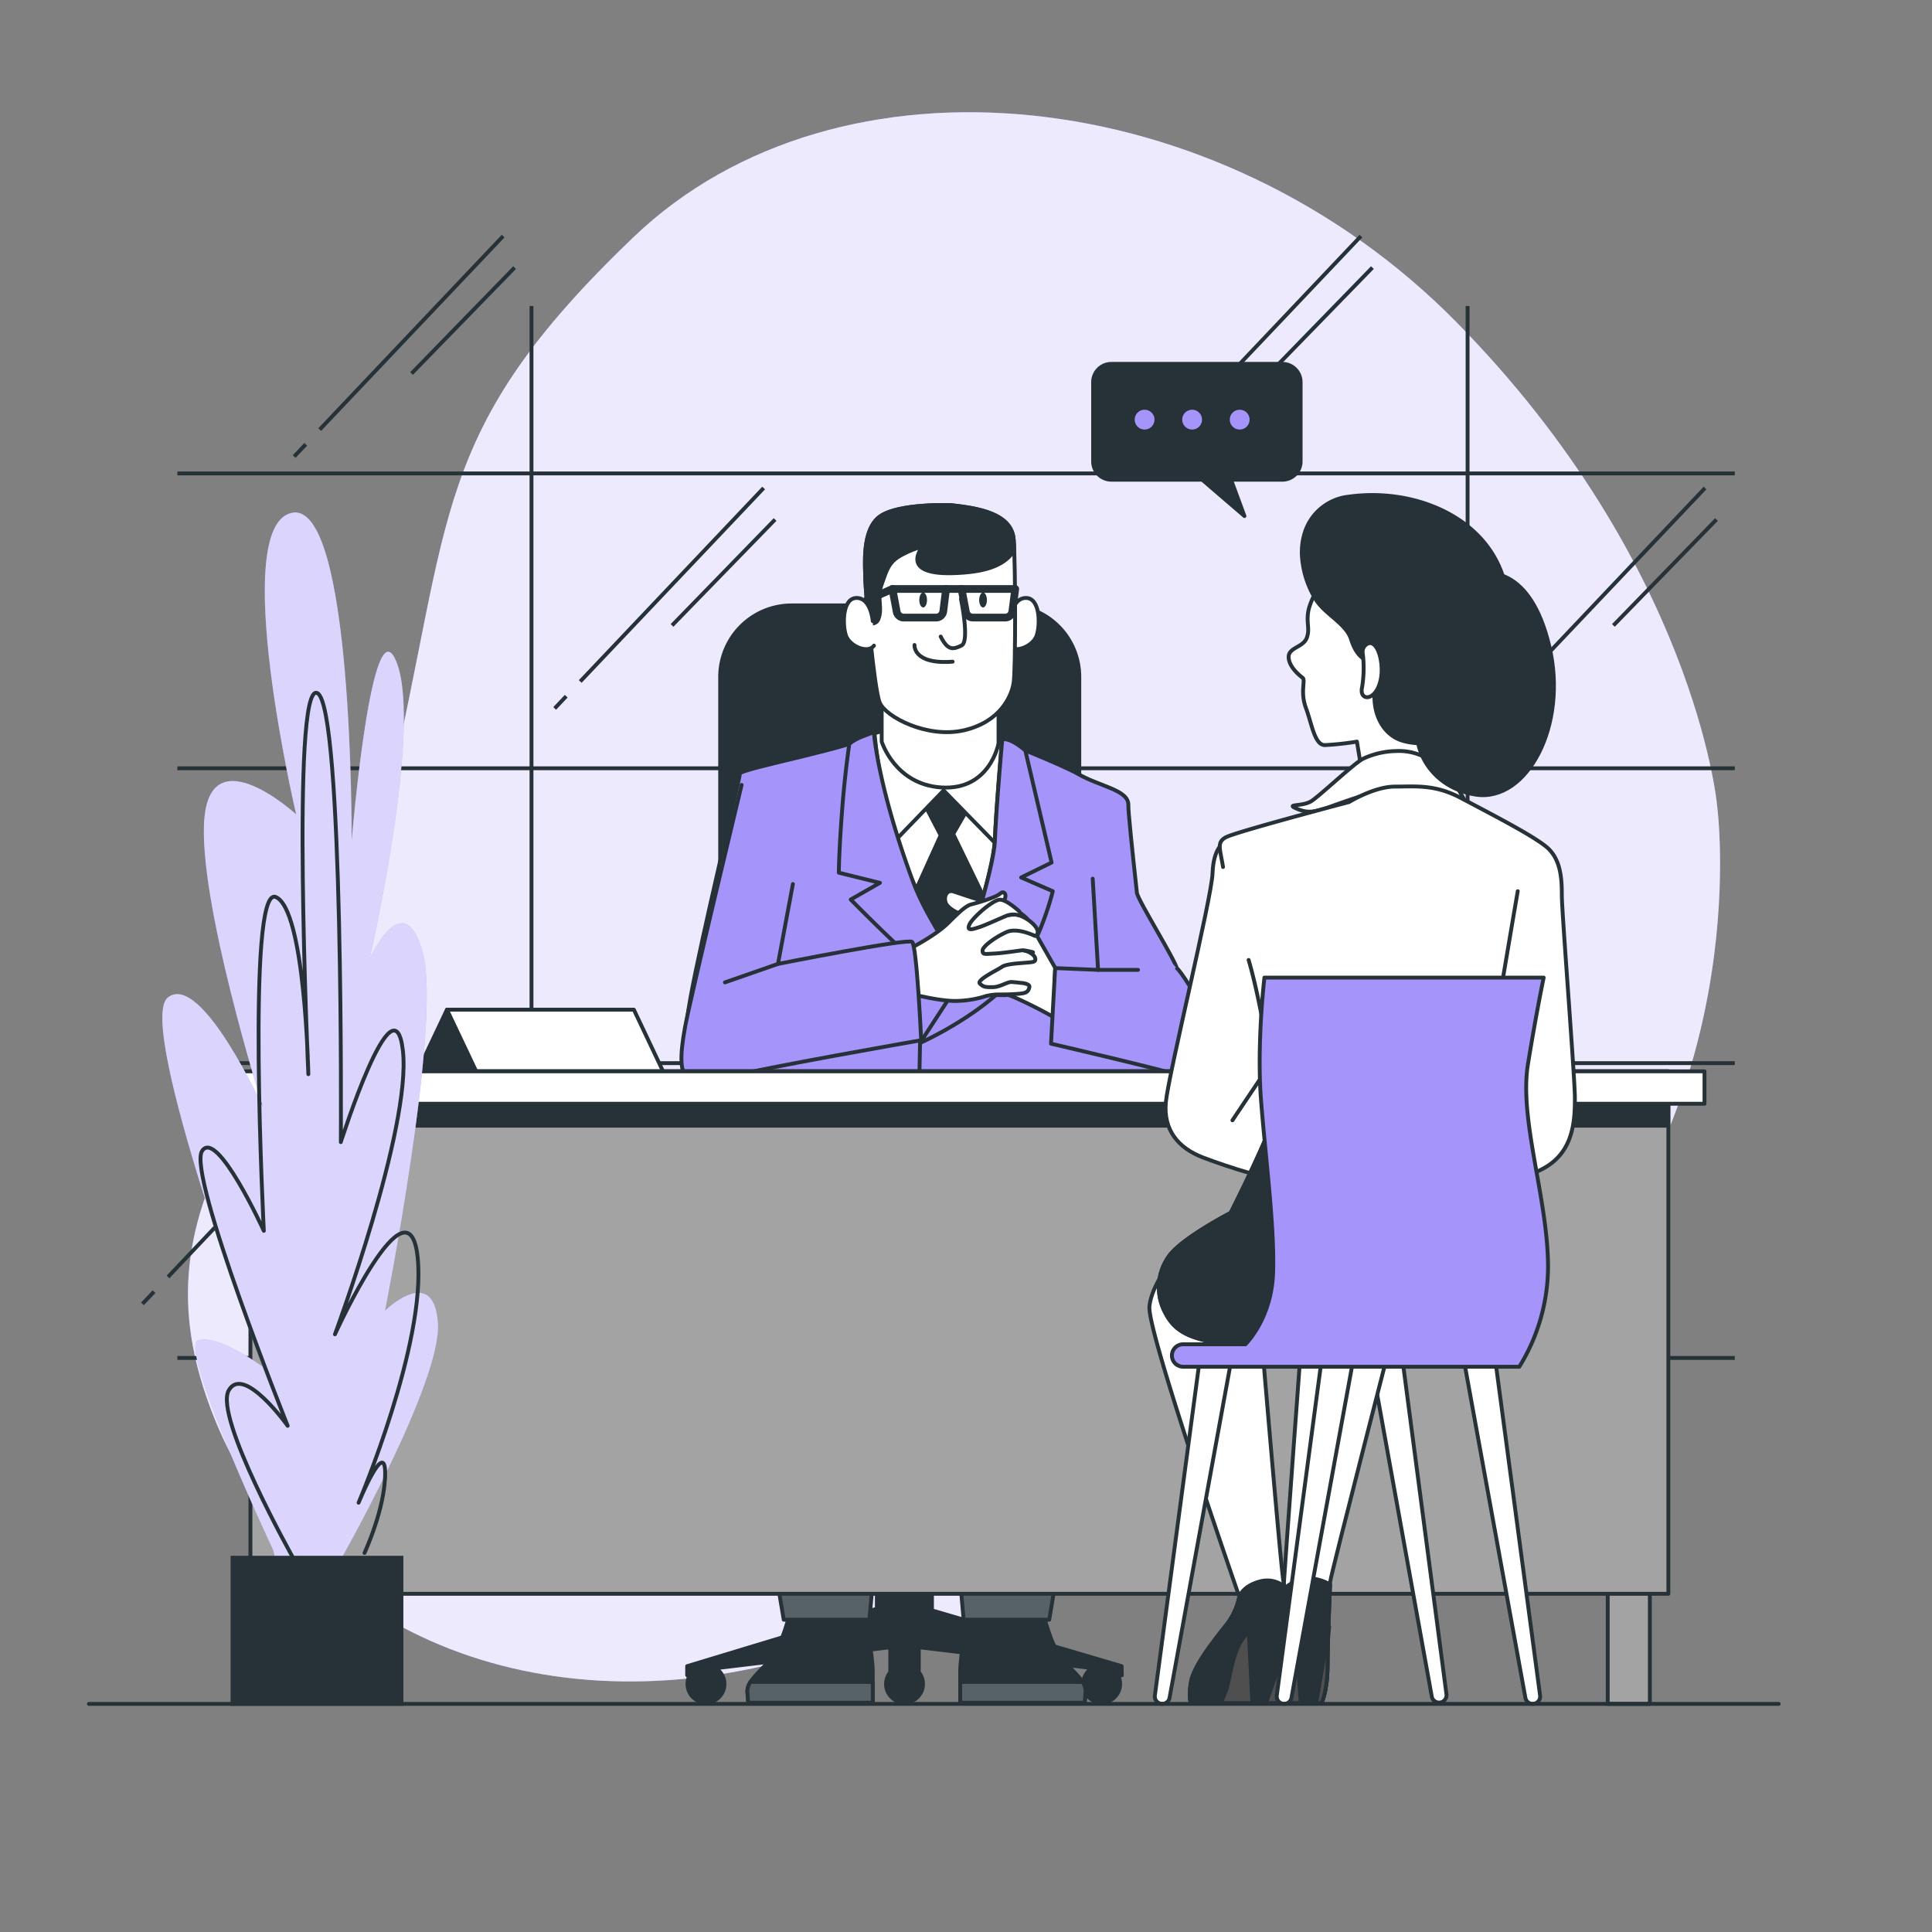 <svg xmlns="http://www.w3.org/2000/svg" viewBox="0 0 500 500"><rect x="0" y="0" width="500" height="500" fill="#808080" stroke="none"/><g id="freepik--background-simple--inject-12"><path d="M444.32,207.94s10.37,73.52-42.21,132S265.5,415.52,197.8,431.1,70.73,416.31,52.59,359s31.22-82.92,48-154.19S111,112,164,61.33s151.35-40.47,212.88,22S444.32,207.94,444.32,207.94Z" style="fill:#A594F9"></path><path d="M444.32,207.94s10.37,73.52-42.21,132S265.5,415.52,197.8,431.1,70.73,416.31,52.59,359s31.22-82.92,48-154.19S111,112,164,61.33s151.35-40.47,212.88,22S444.32,207.94,444.32,207.94Z" style="fill:#fff;opacity:0.8"></path></g><g id="freepik--Window--inject-12"><line x1="45.91" y1="351.44" x2="448.96" y2="351.44" style="fill:none;stroke:#263238;stroke-miterlimit:10"></line><line x1="45.91" y1="275.14" x2="448.96" y2="275.14" style="fill:none;stroke:#263238;stroke-miterlimit:10"></line><line x1="45.91" y1="198.83" x2="448.96" y2="198.83" style="fill:none;stroke:#263238;stroke-miterlimit:10"></line><line x1="45.91" y1="122.52" x2="448.96" y2="122.52" style="fill:none;stroke:#263238;stroke-miterlimit:10"></line><line x1="137.55" y1="79.19" x2="137.55" y2="351.63" style="fill:none;stroke:#263238;stroke-miterlimit:10"></line><line x1="379.81" y1="79.19" x2="379.81" y2="351.63" style="fill:none;stroke:#263238;stroke-miterlimit:10"></line><line x1="146.54" y1="180.18" x2="143.55" y2="183.34" style="fill:none;stroke:#263238;stroke-miterlimit:10"></line><line x1="197.63" y1="126.3" x2="150.16" y2="176.37" style="fill:none;stroke:#263238;stroke-miterlimit:10"></line><line x1="200.59" y1="134.45" x2="173.92" y2="161.86" style="fill:none;stroke:#263238;stroke-miterlimit:10"></line><line x1="390.17" y1="180.18" x2="387.18" y2="183.34" style="fill:none;stroke:#263238;stroke-miterlimit:10"></line><line x1="441.26" y1="126.3" x2="393.79" y2="176.37" style="fill:none;stroke:#263238;stroke-miterlimit:10"></line><line x1="444.22" y1="134.45" x2="417.55" y2="161.86" style="fill:none;stroke:#263238;stroke-miterlimit:10"></line><line x1="39.86" y1="334.28" x2="36.87" y2="337.44" style="fill:none;stroke:#263238;stroke-miterlimit:10"></line><line x1="90.95" y1="280.39" x2="43.48" y2="330.47" style="fill:none;stroke:#263238;stroke-miterlimit:10"></line><line x1="93.91" y1="288.54" x2="67.24" y2="315.95" style="fill:none;stroke:#263238;stroke-miterlimit:10"></line><line x1="79.13" y1="114.99" x2="76.13" y2="118.15" style="fill:none;stroke:#263238;stroke-miterlimit:10"></line><line x1="130.21" y1="61.1" x2="82.74" y2="111.17" style="fill:none;stroke:#263238;stroke-miterlimit:10"></line><line x1="133.18" y1="69.25" x2="106.51" y2="96.66" style="fill:none;stroke:#263238;stroke-miterlimit:10"></line><line x1="301.13" y1="114.99" x2="298.13" y2="118.15" style="fill:none;stroke:#263238;stroke-miterlimit:10"></line><line x1="352.21" y1="61.1" x2="304.74" y2="111.17" style="fill:none;stroke:#263238;stroke-miterlimit:10"></line><line x1="355.18" y1="69.25" x2="328.51" y2="96.66" style="fill:none;stroke:#263238;stroke-miterlimit:10"></line><line x1="232.48" y1="259.45" x2="229.49" y2="262.61" style="fill:none;stroke:#263238;stroke-miterlimit:10"></line><line x1="283.57" y1="205.57" x2="236.1" y2="255.64" style="fill:none;stroke:#263238;stroke-miterlimit:10"></line><line x1="286.53" y1="213.72" x2="259.86" y2="241.13" style="fill:none;stroke:#263238;stroke-miterlimit:10"></line></g><g id="freepik--character-1--inject-12"><path d="M204.88,156.68h55.94a18.5,18.5,0,0,1,18.5,18.5V336.69a0,0,0,0,1,0,0H186.38a0,0,0,0,1,0,0V175.17A18.5,18.5,0,0,1,204.88,156.68Z" style="fill:#263238;stroke:#263238;stroke-linecap:round;stroke-linejoin:round"></path><path d="M290.28,431.2l-49.09-14.44V400.69h-2.77V341.36H229.7v59.33h-2.77v15.64L177.84,431.2v2.35h.66a4.65,4.65,0,0,0-.57,2.26,4.78,4.78,0,1,0,7.37-4l.1-.1,45-5.41v6.48a4.78,4.78,0,1,0,7.38,0v-6.48l44.9,5.4a4.78,4.78,0,1,0,6.64,1.86h1Z" style="fill:#263238;stroke:#263238;stroke-linecap:round;stroke-linejoin:round"></path><rect x="183.7" y="336.59" width="100.02" height="21.89" rx="7.28" style="fill:#fff;stroke:#263238;stroke-linecap:round;stroke-linejoin:round"></rect><rect x="199.81" y="301.09" width="69.47" height="38.63" style="fill:#fff;stroke:#263238;stroke-linecap:round;stroke-linejoin:round"></rect><path d="M228.18,189.91l-10.64,4.17s3.85,23.91,9,36.25,23.91,31.93,23.91,31.93,9.72-14.19,13.11-25.45-.15-42.89-.15-42.89a22.37,22.37,0,0,0-7.87-2.78C250.71,190.37,228.18,189.91,228.18,189.91Z" style="fill:#fff;stroke:#263238;stroke-linecap:round;stroke-linejoin:round"></path><polygon points="238.52 206.73 243.44 216.18 235.28 234.19 248.39 253.93 256.41 235.88 246.69 215.83 251.78 207.03 244.53 199.78 238.52 206.73" style="fill:#263238;stroke:#263238;stroke-linecap:round;stroke-linejoin:round"></polygon><path d="M229.73,188.83l-3.4.93-3.24,5.7,8,22.68,13.12-13.57,14.34,14.65s1.7-22.83,1.7-25.45-2.31-3.55-4-4S229.73,188.83,229.73,188.83Z" style="fill:#fff;stroke:#263238;stroke-linecap:round;stroke-linejoin:round"></path><path d="M226.33,189.76s1.47,20.51,10,38.56c4.41,9.3,12.65,22.37,12.65,21.91s8.17-24.68,8.48-32.86,1.85-25.61,1.85-25.61,15.82,6.3,19.6,8.49c5.86,3.39,13.26,4.16,13.11,8.17-.06,1.46.94,11,2.21,22.63.2,1.85,10.13,17.72,10.34,19.64,2.13,19.37-5.1,27.53-5.46,27.62-.61.15-13.42,0-13.42,0s6.95,31.62,8,33.32l1.08,1.69H239.66l-2.3-6.94-2.05,6.94H178.66l7.56-34.4h-8.33s-2.16-4.32.77-20.52,12.81-56.77,12.81-58.15S223.09,193.15,226.33,189.76Z" style="fill:#A594F9;stroke:#263238;stroke-linecap:round;stroke-linejoin:round"></path><line x1="238.11" y1="269.91" x2="237.36" y2="306.38" style="fill:#fff;stroke:#263238;stroke-linecap:round;stroke-linejoin:round"></line><path d="M259.34,256.09c9.11-8.48,13.12-25.45,13.12-25.45l-8.18-3.55,7.87-3.86-6.8-29c-3.85-3.32-6.11-3.23-6-2.5,0,0-1.54,17.43-1.85,25.61S249,249.77,249,250.23s-9.07-12.26-12.65-21.91c-8.34-22.46-9.94-36-10.18-38.59a.24.24,0,0,0-.38-.18c-1.15.68-4,1.24-6,3-.56,4-1.28,9.8-1.78,16.18-.92,11.88-.92,17.12-.92,17.12l10.64,2.63-7.56,4.32s8.33,8.48,15.27,14.81S247,256.24,247,256.24l-8.89,13.67S250.24,264.58,259.34,256.09Z" style="fill:#A594F9;stroke:#263238;stroke-linecap:round;stroke-linejoin:round"></path><path d="M228.18,178.65v13.27s3.4,11.1,15.43,11.87c12.65.82,14.81-11.41,14.81-11.41V180.65S235,186.36,228.18,178.65Z" style="fill:#fff;stroke:#263238;stroke-linecap:round;stroke-linejoin:round"></path><path d="M261.35,160.75s.46-6,4.16-6,3.71,6.94,2.78,9.72-5.71,4.78-7.25,2.62" style="fill:#fff;stroke:#263238;stroke-linecap:round;stroke-linejoin:round"></path><path d="M246,130.72s-13.63-.5-18.34,3-3.72,12.89-3.72,15.86,2.23,28.5,3.72,32.22S240,191.18,249.46,189s12.39-8.92,12.88-12.39.5-30,0-36.92S252.68,131.46,246,130.72Z" style="fill:#fff;stroke:#263238;stroke-linecap:round;stroke-linejoin:round"></path><path d="M262.48,142.4c0-1.1-.08-2-.14-2.76-.49-6.94-9.66-8.18-16.35-8.92,0,0-13.63-.5-18.34,3s-3.72,12.89-3.72,15.86c0,1.19.36,6,.89,11.56A1.76,1.76,0,0,0,227.4,160c1-2.73-.49-5.2.75-8.67s1.73-5.7,4.71-7.44a25.54,25.54,0,0,1,5.94-2.47s-6.19,7.18,7.44,6.93C255.09,148.15,260.08,146.31,262.48,142.4Z" style="fill:#263238;stroke:#263238;stroke-linecap:round;stroke-linejoin:round"></path><path d="M248.7,155.05s2.31,10.95.15,12-3.54,1.39-5.4-2.31" style="fill:none;stroke:#263238;stroke-linecap:round;stroke-linejoin:round"></path><path d="M236.67,166.92s-.47,5.1,9.87,4.32" style="fill:none;stroke:#263238;stroke-linecap:round;stroke-linejoin:round"></path><path d="M239.91,155.28c0,1.06-.45,1.93-1,1.93s-1-.87-1-1.93.45-1.93,1-1.93S239.91,154.21,239.91,155.28Z" style="fill:#263238"></path><path d="M255.41,155.28c0,1.06-.45,1.93-1,1.93s-1-.87-1-1.93.45-1.93,1-1.93S255.41,154.21,255.41,155.28Z" style="fill:#263238"></path><path d="M242.27,159.83h-8.38a1.87,1.87,0,0,1-1.83-1.52l-1.1-5.89h13.88l-.72,5.78A1.87,1.87,0,0,1,242.27,159.83Z" style="fill:none;stroke:#263238;stroke-linecap:round;stroke-linejoin:round;stroke-width:2px"></path><path d="M260.17,159.83h-8.38a1.86,1.86,0,0,1-1.83-1.52l-1.11-5.89h13.89L262,158.2A1.87,1.87,0,0,1,260.17,159.83Z" style="fill:none;stroke:#263238;stroke-linecap:round;stroke-linejoin:round;stroke-width:2px"></path><line x1="244.84" y1="152.42" x2="248.85" y2="152.42" style="fill:none;stroke:#263238;stroke-linecap:round;stroke-linejoin:round;stroke-width:2px"></line><line x1="230.96" y1="152.42" x2="224.33" y2="155.35" style="fill:none;stroke:#263238;stroke-linecap:round;stroke-linejoin:round;stroke-width:2px"></line><path d="M225.87,160.75s-.46-6-4.17-6-3.7,6.94-2.77,9.72,5.7,4.78,7.25,2.62" style="fill:#fff;stroke:#263238;stroke-linecap:round;stroke-linejoin:round"></path><path d="M265.82,237.73a17.31,17.31,0,0,0-7.4-4.13,5.58,5.58,0,0,0-2.79-.22c-1.24,0-7.39-2.22-8.93-2.68s-2.47,1.08-2,2.78,3.76,3.14,5,3.45.71.34.71.34,2,4.94,1.08,6.79-4.17,6-3.09,8.95,2.78,4.47,6.17,4.47,5.4.15,6.17,0,14.5,6.63,13,6.79-.62-13.73-.62-13.73Z" style="fill:#fff;stroke:#263238;stroke-linecap:round;stroke-linejoin:round"></path><path d="M234.66,245.91s7.25-3.55,10.8-7.1,4.78-4.47,6-4.78,6.17-1.7,7.4-2.78,2.16.93.31,2.47a30.17,30.17,0,0,1-4.32,2.93c-.77.47-1.54,2.63-1.54,2.63s7.56-3.24,10.18-2.47,5.22,3.11,5.06,4.49-.64.72-2.34.56-4.11-.89-6-.12-4,2.63-4,3.4,2.16,1.23,3.86,1.08,2.93-.62,4.62-.31,3.09,1.23,3.24,2.16-.61.92-2.47,1.08-5.09.31-6.17,1.08-6.63,3.39-5.7,4.32,1.48.93,3.33.93,3.83-1.42,4.91-1.34c1.45.11,2.23.22,2.23.22s2.57.11,2.34,1.12c-.36,1.62-1.22,1.67-4.95,1.84-2.92.14-3.7-.15-6.32.47a26,26,0,0,1-6.94,1.23c-4.48.31-12.5-1.85-12.5-1.85Z" style="fill:#fff;stroke:#263238;stroke-linecap:round;stroke-linejoin:round"></path><path d="M263.77,235.84s-3.12-2.91-4.91-3-7.25,4.69-8,6.48,1,1.11,2.45.67,5.36-2.24,6.7-2.79a5.13,5.13,0,0,1,3.53-.37" style="fill:#fff;stroke:#263238;stroke-linecap:round;stroke-linejoin:round"></path><path d="M267.79,242.2s-4.46-2.23-7.25-1-6.25,3.69-6.25,4.8.56.9,3,.78,6.85-.83,7.44-.86a15.49,15.49,0,0,1,2.61.53" style="fill:#fff;stroke:#263238;stroke-linecap:round;stroke-linejoin:round"></path><path d="M205.2,228.79l-3.86,20.67s33.48-6.64,34.71-5.71,2.35,25.46,2.35,25.46-43.23,7.55-48.32,9.25-10.34,2-12.19.46-2-5.4-.62-13,14.66-62.78,14.66-62.78" style="fill:#A594F9;stroke:#263238;stroke-linecap:round;stroke-linejoin:round"></path><path d="M282.79,227.4l1.39,23.6-11.11-.46L272,270.1s30.62,7.13,32.32,8,1.39-.92,3.39-3.86,3.71-9.25,3.55-12-6.48-12-6.63-11.57" style="fill:#A594F9;stroke:#263238;stroke-linecap:round;stroke-linejoin:round"></path><line x1="284.18" y1="251" x2="294.52" y2="251" style="fill:none;stroke:#263238;stroke-linecap:round;stroke-linejoin:round"></line><line x1="201.34" y1="249.46" x2="187.61" y2="254.24" style="fill:none;stroke:#263238;stroke-linecap:round;stroke-linejoin:round"></line><path d="M204.62,416.71s-2.24,9.63-5.37,13-6,5.6-5.82,8.28l.22,2.69h32.22V432.6c0-4.7-2-13-2-16.33s-20.14.22-20.14.22" style="fill:#263238;stroke:#263238;stroke-linecap:round;stroke-linejoin:round"></path><path d="M194.2,435.29a4.3,4.3,0,0,0-.77,2.68l.22,2.69h32.22v-5.37Z" style="fill:#586166;stroke:#263238;stroke-linecap:round;stroke-linejoin:round"></path><path d="M232.59,331.24s3.13-19.91-2.24-29.08-24.17-9.4-34.68-3.14-14.6,16.53-10.8,29.73,12.59,13.46,12.59,13.46-2.24,18.12-2.24,25.28,7.61,51.69,7.61,51.69H225S232.14,340.64,232.59,331.24Z" style="fill:#586166;stroke:#263238;stroke-linecap:round;stroke-linejoin:round"></path><line x1="197.46" y1="342.21" x2="199.69" y2="323.86" style="fill:#fff;stroke:#263238;stroke-linecap:round;stroke-linejoin:round"></line><path d="M269.75,416.71s2.24,9.63,5.37,13,6,5.6,5.82,8.28l-.22,2.69H248.5V432.6c0-4.7,2-13,2-16.33s20.14.22,20.14.22" style="fill:#263238;stroke:#263238;stroke-linecap:round;stroke-linejoin:round"></path><path d="M280.16,435.29a4.31,4.31,0,0,1,.78,2.68l-.22,2.69H248.5v-5.37Z" style="fill:#586166;stroke:#263238;stroke-linecap:round;stroke-linejoin:round"></path><path d="M241.78,331.24s-3.13-19.91,2.24-29.08,24.17-9.4,34.68-3.14,14.69,16.53,10.88,29.73-12.67,13.46-12.67,13.46,2.24,18.12,2.24,25.28-7.61,51.69-7.61,51.69H249.39S242.23,340.64,241.78,331.24Z" style="fill:#586166;stroke:#263238;stroke-linecap:round;stroke-linejoin:round"></path><line x1="276.91" y1="342.21" x2="274.67" y2="323.86" style="fill:#fff;stroke:#263238;stroke-linecap:round;stroke-linejoin:round"></line></g><g id="freepik--Table--inject-12"><path d="M287.62,94.17h44.26a4.72,4.72,0,0,1,4.72,4.72v20.54a4.72,4.72,0,0,1-4.72,4.72H318.59l3.47,9.4-10.93-9.4H287.62a4.72,4.72,0,0,1-4.72-4.72V98.89A4.72,4.72,0,0,1,287.62,94.17Z" style="fill:#263238;stroke:#263238;stroke-linecap:round;stroke-linejoin:round"></path><circle cx="320.83" cy="108.6" r="2.57" style="fill:#A594F9"></circle><circle cx="308.52" cy="108.6" r="2.57" style="fill:#A594F9"></circle><circle cx="296.22" cy="108.6" r="2.57" style="fill:#A594F9"></circle><polygon points="115.67 261.3 107.9 277.71 129.93 277.71 137.7 262.1 115.67 261.3" style="fill:#263238;stroke:#263238;stroke-linecap:round;stroke-linejoin:round"></polygon><polygon points="164.04 261.3 115.67 261.3 123.45 277.71 171.81 277.71 164.04 261.3" style="fill:#fff;stroke:#263238;stroke-linecap:round;stroke-linejoin:round"></polygon><rect x="67.18" y="300.31" width="10.9" height="140.29" style="fill:#a3a3a3;stroke:#263238;stroke-linecap:round;stroke-linejoin:round"></rect><rect x="416.08" y="300.67" width="10.9" height="140.29" style="fill:#a3a3a3;stroke:#263238;stroke-linecap:round;stroke-linejoin:round"></rect><rect x="64.81" y="277.26" width="366.96" height="135.21" style="fill:#a3a3a3;stroke:#263238;stroke-linecap:round;stroke-linejoin:round"></rect><rect x="64.81" y="277.26" width="366.96" height="14.07" style="fill:#263238;stroke:#263238;stroke-linecap:round;stroke-linejoin:round"></rect><rect x="55.47" y="277.26" width="385.65" height="8.39" style="fill:#fff;stroke:#263238;stroke-linecap:round;stroke-linejoin:round"></rect></g><g id="freepik--Plants--inject-12"><path d="M70.69,401.14s-24.77-52.76-19.38-54.29S68,353.73,68,353.73,34.86,265,43.43,258.16,68,286.45,68,286.45s-17.09-54.29-15.08-74.94,23.72-.76,23.72-.76-17.39-74.17-1.25-78S91,217.63,91,217.63s5.3-63.46,11.77-45.88-7.13,76.47-7.13,76.47,8.87-19.88,13.8-1.53-9.8,92.51-9.8,92.51,12.52-12.23,13.69,3.06S87.42,405,87.42,405L72.1,406.49Z" style="fill:#A594F9"></path><path d="M70.69,401.14s-24.77-52.76-19.38-54.29S68,353.73,68,353.73,34.86,265,43.43,258.16,68,286.45,68,286.45s-17.09-54.29-15.08-74.94,23.72-.76,23.72-.76-17.39-74.17-1.25-78S91,217.63,91,217.63s5.3-63.46,11.77-45.88-7.13,76.47-7.13,76.47,8.87-19.88,13.8-1.53-9.8,92.51-9.8,92.51,12.52-12.23,13.69,3.06S87.42,405,87.42,405L72.1,406.49Z" style="fill:#fff;opacity:0.6"></path><path d="M76,403.43s-20.65-36.7-16.82-43.58S74.45,369,74.45,369s-26-65-22.17-71.1,16,20.64,16,20.64-4.58-89.46,3.06-86.4S79.8,278,79.8,278s-4.59-101.7,2.3-98.64,6.11,116.22,6.11,116.22S102,252,104.27,271.92s-17.59,73.4-17.59,73.4,19.12-42.05,21.41-19.88S92.8,388.9,92.8,388.9s6.88-16.82,6.88-7.64-5.35,20.64-5.35,20.64" style="fill:none;stroke:#263238;stroke-linecap:round;stroke-linejoin:round"></path><rect x="60.18" y="403.14" width="43.71" height="37.82" style="fill:#263238;stroke:#263238;stroke-miterlimit:10"></rect></g><g id="freepik--character-2--inject-12"><path d="M343.79,147.18s-4.48,7.39-5.15,10.74.45,4.7-.45,7.16-4.69,2.47-4.69,4.93,2.68,4.7,3.58,5.37-.68,3.58.89,7.83,2.24,9.62,4.92,9.62a75,75,0,0,0,8.28-.9l1.34,8.17L371,198.42s-.22-8,4.7-11.41,14.66-22.6,8.84-35.13S354.3,136.89,343.79,147.18Z" style="fill:#fff;stroke:#263238;stroke-linecap:round;stroke-linejoin:round"></path><path d="M337.66,137.9a17,17,0,0,0-.72,6.08,24.53,24.53,0,0,0,3.58,11.14c2.28,3.77,7.74,6.17,9.09,10.19.44,1.34,1.56,4.92,4.69,5.82s2.47.89,1.57,6.93,1.79,12.08,7.16,13.65a16,16,0,0,0,14.77-3.13c4.25-3.36,12.3-17.23,12.53-29.76.39-22.17-21.46-33-41.17-30.3A13.43,13.43,0,0,0,337.66,137.9Z" style="fill:#263238;stroke:#263238;stroke-linecap:round;stroke-linejoin:round"></path><path d="M361.36,194.37a21.07,21.07,0,0,0-8.62,2c-2.5,1.32-11.19,9.62-13.43,11s-6.49.67-4,1.79,4.25,1.34,8.5-.22,13.2-4.7,15.88-4.7,12.53,1.34,13.43,1.57,6.71,2.9,6.71,2.9-2.91-6.26-6.26-9.39S366.06,194.14,361.36,194.37Z" style="fill:#fff;stroke:#263238;stroke-linecap:round;stroke-linejoin:round"></path><path d="M354.09,166.53a2.3,2.3,0,0,0-1.43,2.43,30.71,30.71,0,0,1-.15,8.88c-.89,3.8,3.86,3.8,4.9-2.43C358.09,171.29,356.53,165.66,354.09,166.53Z" style="fill:#fff;stroke:#263238;stroke-linecap:round;stroke-linejoin:round"></path><path d="M316.71,218.11s-2.68,1.34-2.9,7.83-11.42,52.14-12.09,59.3,3.14,11.85,9.62,14.32,18.8,6.48,21,5.37,6.49-24.17,8.05-34.24-17.23-45-18.12-46.31S318.28,218.34,316.71,218.11Z" style="fill:#fff;stroke:#263238;stroke-linecap:round;stroke-linejoin:round"></path><line x1="331.26" y1="271.59" x2="318.95" y2="289.94" style="fill:none;stroke:#263238;stroke-linecap:round;stroke-linejoin:round"></line><path d="M355,353.05l15.54,86a1.93,1.93,0,0,0,2.48,1.49h0a1.94,1.94,0,0,0,1.32-2.09l-11.47-87.26Z" style="fill:#fff;stroke:#263238;stroke-linecap:round;stroke-linejoin:round"></path><path d="M337.75,334.26s-5.82,78.53-5.82,80.77-6,25.73-6,25.73H342s1.56-3.13,1.56-9.62.68-20.36.68-21.7,17.9-70.71,17.9-70.71-.9-6.94-9.63-11S339.09,332.47,337.75,334.26Z" style="fill:#fff;stroke:#263238;stroke-linecap:round;stroke-linejoin:round"></path><path d="M343.56,431.14c0-5.93.56-18,.66-21.08-7.45-4.18-12.07,1.39-12.07,1.39v0c-.13,2-.21,3.3-.21,3.56,0,2.24-6,25.73-6,25.73H342S343.56,437.63,343.56,431.14Z" style="fill:#263238;stroke:#263238;stroke-linecap:round;stroke-linejoin:round"></path><path d="M342,440.76s1.56-3.13,1.56-9.62c0-2.41.1-5.85.21-9.28-1.55-1.81-4.9-4.58-8.48-.34-1.57,1.85-5.7,13.53-7.67,19.24Z" style="fill:#4f4f4f;stroke:#263238;stroke-linecap:round;stroke-linejoin:round"></path><path d="M335.29,421.52l1.34,19.24h4L344,421.07S339.54,415.7,335.29,421.52Z" style="fill:#263238;stroke:#263238;stroke-linecap:round;stroke-linejoin:round"></path><path d="M305.08,324s-6.94,7.61-7.61,14.1,23.27,75.18,23.27,75.18a17.61,17.61,0,0,1-3.8,7.83c-3.36,4.25-8.06,10.29-8.73,14.32s0,5.37,0,5.37H324.1s5.59-14.32,7.83-17.9.89-10.52.22-13.65-6.71-75.4-6.71-75.4S320.74,318.59,305.08,324Z" style="fill:#fff;stroke:#263238;stroke-linecap:round;stroke-linejoin:round"></path><path d="M331.93,422.86c1.94-3.11,1.19-8.74.51-12.22a7,7,0,0,0-6.1-1.43c-4.7,1.12-5.6,4-5.6,4a17.61,17.61,0,0,1-3.8,7.83c-3.36,4.25-8.06,10.29-8.73,14.32s0,5.37,0,5.37H324.1S329.69,426.44,331.93,422.86Z" style="fill:#263238;stroke:#263238;stroke-linecap:round;stroke-linejoin:round"></path><path d="M315.93,440.76h8.17s5-12.74,7.42-17.19c-1.2-1.1-4.83-3.91-8.32-1.16-4.25,3.36-4.7,11.64-5.81,14.77C316.86,438.65,316.33,439.87,315.93,440.76Z" style="fill:#4f4f4f;stroke:#263238;stroke-linecap:round;stroke-linejoin:round"></path><path d="M323.2,422.41l.9,18.35H327l4.92-17.9S327.45,418.39,323.2,422.41Z" style="fill:#263238;stroke:#263238;stroke-linecap:round;stroke-linejoin:round"></path><path d="M323.14,248.44c3.72,12.56,7.06,36.11,7.06,38.31,0,4-11.7,27.13-11.7,27.13s-13,6.71-16.11,11.41a13.83,13.83,0,0,0-.89,14.32c2.24,4.47,5.59,6.49,13,7.83s76.07,0,76.07,0,7.16-8.73,3.8-22.6c-1.56-6.46-3.26-12.07-5.14-19.91,0,0,7.38.22,12.75-4.26s5.6-11.41,5.6-16.55S404.2,236,404.2,231.76,404,222.14,400,219,386.52,211,378,206.48c-6.7-3.53-11.63-2.91-17-2.91s-11.86,4-11.86,4-29.76,7.83-32,9.17-1.44,2.7-.62,7.64" style="fill:#fff;stroke:#263238;stroke-linecap:round;stroke-linejoin:round"></path><path d="M392.79,230.64s-9.16,53.22-9.16,56.13,5.58,18.16,5.58,18.16" style="fill:none;stroke:#263238;stroke-linecap:round;stroke-linejoin:round"></path><path d="M329.72,289c-2.2,7.07-11.22,24.88-11.22,24.88s-13,6.71-16.11,11.41a13.83,13.83,0,0,0-.89,14.32c2.24,4.47,5.59,6.49,13,7.83s76.07,0,76.07,0,7.16-8.73,3.8-22.6c-1.56-6.46-3.26-12.07-5.14-19.91L383.63,289Z" style="fill:#263238;stroke:#263238;stroke-miterlimit:10"></path><path d="M310.45,352.14l-11.57,86.65a1.92,1.92,0,0,0,1.91,2.17h0a1.91,1.91,0,0,0,1.89-1.57l15.82-86.58Z" style="fill:#fff;stroke:#263238;stroke-linecap:round;stroke-linejoin:round"></path><path d="M387,352.14l11.57,86.65a1.92,1.92,0,0,1-1.91,2.17h0a1.91,1.91,0,0,1-1.89-1.57L379,352.81Z" style="fill:#fff;stroke:#263238;stroke-linecap:round;stroke-linejoin:round"></path><path d="M342,352.14l-11.57,86.65a1.92,1.92,0,0,0,1.91,2.17h0a1.92,1.92,0,0,0,1.89-1.57l15.82-86.58Z" style="fill:#fff;stroke:#263238;stroke-linecap:round;stroke-linejoin:round"></path><path d="M399.5,253H327.23s-2,17-.89,31.55,3.58,33.11,3.13,45-7.16,18.35-7.16,18.35H306.2a2.9,2.9,0,0,0-2.91,2.9h0a2.91,2.91,0,0,0,2.91,2.91h87a49.54,49.54,0,0,0,7.38-28.41c-.67-17-7.38-36.25-5.15-49.9S399.5,253,399.5,253Z" style="fill:#A594F9;stroke:#263238;stroke-linecap:round;stroke-linejoin:round"></path><path d="M380.37,149.09s-4.47,1.79-4.7,6-1.56,18.79-6.93,27.07,0,21.48,13.2,23.49,23.94-17.9,19-38.48S384.85,147.3,380.37,149.09Z" style="fill:#263238;stroke:#263238;stroke-linecap:round;stroke-linejoin:round"></path></g><g id="freepik--Floor--inject-12"><line x1="23" y1="440.96" x2="460.33" y2="440.96" style="fill:none;stroke:#263238;stroke-linecap:round;stroke-linejoin:round"></line></g></svg>